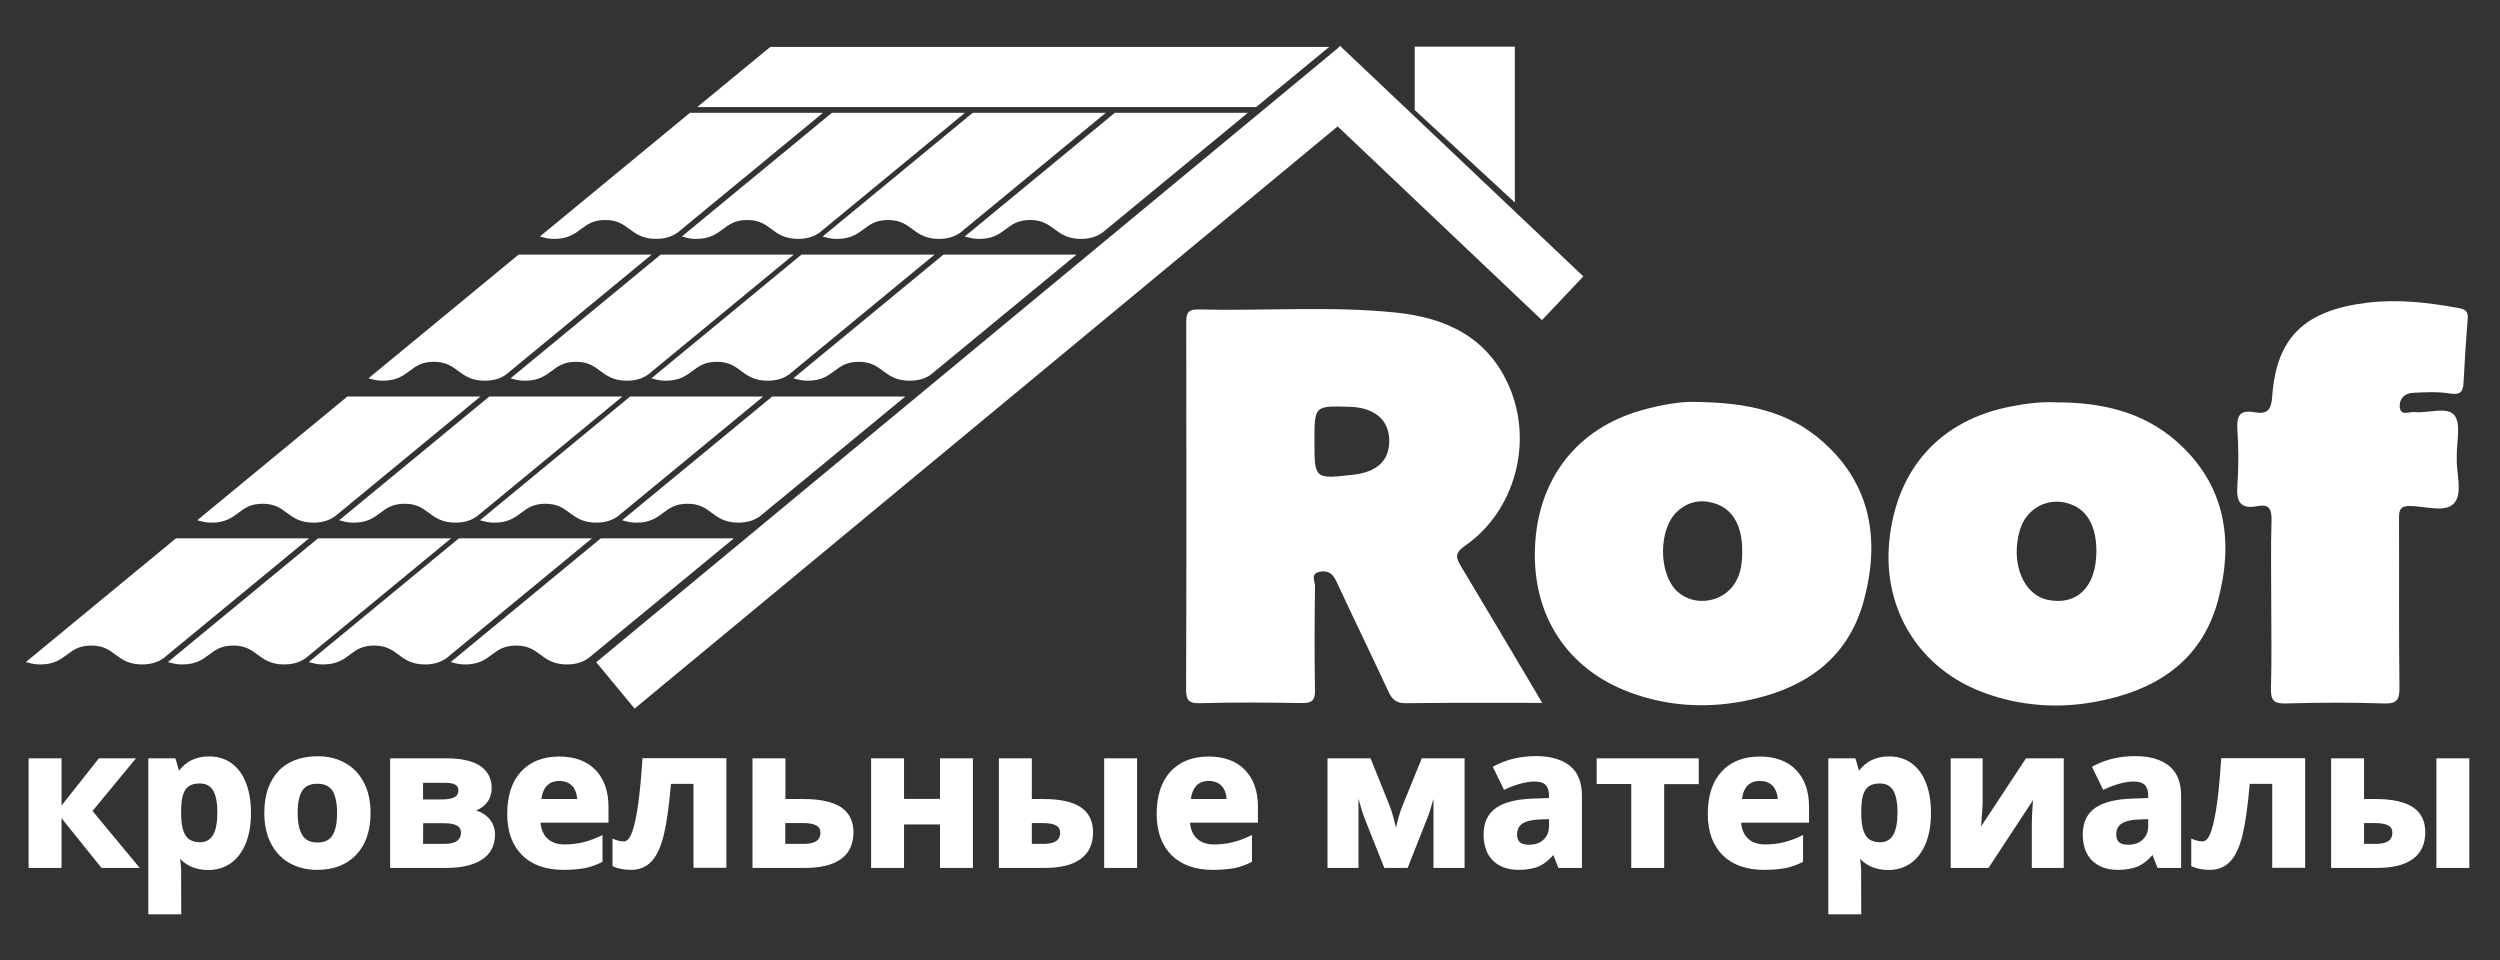 <?xml version="1.0" encoding="utf-8"?>
<!-- Generator: Adobe Illustrator 22.0.1, SVG Export Plug-In . SVG Version: 6.00 Build 0)  -->
<svg version="1.1" id="Слой_1" xmlns="http://www.w3.org/2000/svg" xmlns:xlink="http://www.w3.org/1999/xlink" x="0px" y="0px"
	 viewBox="0 0 1800 691.2" style="enable-background:new 0 0 1800 691.2;" xml:space="preserve">
<rect x="0" y="0" width="1800" height="691.2" fill="#333333" stroke="none"/>
<style type="text/css">
	.st0{fill:#FFFFFF;}
</style>
<g>
	<g>
		<path class="st0" d="M71.9,547.5h22.8l-30.1,36.4l32.7,39.5H73.9l-31-38.5v38.5H22.1v-75.9h20.7v36.9L71.9,547.5z"/>
		<path class="st0" d="M100.6,624.9H73.1l-28.8-35.8v35.8H20.6V546h23.7v34l26.9-34h26.7l-31.3,37.9L100.6,624.9z M74.6,621.9h19.6
			l-31.5-38L91.5,549H72.6l-28.1,35.6L74.6,621.9z M23.6,621.9h17.7V549H23.6V621.9z"/>
	</g>
	<g>
		<path class="st0" d="M149.9,624.8c-8.9,0-15.9-3.2-21-9.7h-1.1c0.7,6.3,1.1,10,1.1,11v30.8h-20.7V547.5H125l2.9,9.8h1
			c4.8-7.5,12-11.3,21.5-11.3c9,0,16,3.5,21.1,10.4s7.6,16.5,7.6,28.9c0,8.1-1.2,15.1-3.6,21.1c-2.4,6-5.8,10.5-10.2,13.7
			C161,623.2,155.9,624.8,149.9,624.8z M143.8,562.6c-5.1,0-8.9,1.6-11.2,4.7c-2.4,3.1-3.6,8.3-3.7,15.6v2.2c0,8.2,1.2,14,3.6,17.5
			c2.4,3.5,6.3,5.3,11.5,5.3c9.3,0,13.9-7.7,13.9-23c0-7.5-1.1-13.1-3.4-16.8C152.3,564.5,148.7,562.6,143.8,562.6z"/>
		<path class="st0" d="M130.5,658.3h-23.7V546h19.5l2.6,8.9c5.1-6.8,12.4-10.3,21.6-10.3c9.4,0,16.9,3.7,22.3,11
			c5.2,7.2,7.9,17.2,7.9,29.8c0,8.3-1.2,15.5-3.7,21.7s-6.1,11-10.7,14.3c-4.6,3.3-10.1,5-16.4,5c-8.3,0-15.1-2.7-20.2-8
			c0.6,5.8,0.7,7.2,0.7,7.8L130.5,658.3L130.5,658.3z M109.7,655.3h17.7V626c0-0.6-0.2-3-1.1-10.8l-0.2-1.7h3.5l0.5,0.6
			c4.8,6.1,11.3,9.1,19.8,9.1c5.6,0,10.5-1.5,14.6-4.4s7.4-7.3,9.6-13c2.3-5.8,3.5-12.7,3.5-20.6c0-11.9-2.5-21.3-7.3-28
			c-4.8-6.6-11.3-9.8-19.9-9.8c-9,0-15.7,3.5-20.3,10.6l-0.4,0.7h-2.9L124,549h-14.2v106.3H109.7z M144.1,609.5
			c-5.8,0-10-2-12.7-5.9c-2.6-3.8-3.9-9.8-3.9-18.4V583c0.1-7.7,1.4-13,4-16.5c2.6-3.5,6.8-5.3,12.4-5.3c5.4,0,9.5,2.1,12,6.3
			c2.4,4,3.6,9.9,3.6,17.6C159.5,601.3,154.3,609.5,144.1,609.5z M143.8,564.1c-4.7,0-7.9,1.3-10,4.1c-2.2,2.9-3.3,7.8-3.4,14.7v2.2
			c0,7.8,1.1,13.4,3.4,16.7c2.1,3.1,5.5,4.6,10.3,4.6c8.4,0,12.4-7,12.4-21.5c0-7.2-1.1-12.6-3.2-16
			C151.3,565.7,148.2,564.1,143.8,564.1z"/>
	</g>
	<g>
		<path class="st0" d="M265.3,585.3c0,12.4-3.3,22-9.8,29c-6.5,7-15.6,10.5-27.2,10.5c-7.3,0-13.7-1.6-19.3-4.8s-9.9-7.8-12.8-13.8
			c-3-6-4.5-12.9-4.5-20.9c0-12.4,3.2-22.1,9.7-28.9c6.5-6.9,15.6-10.3,27.3-10.3c7.3,0,13.7,1.6,19.3,4.8s9.9,7.7,12.8,13.7
			C263.8,570.4,265.3,577.3,265.3,585.3z M212.8,585.3c0,7.5,1.2,13.2,3.7,17s6.5,5.8,12.1,5.8c5.5,0,9.5-1.9,11.9-5.7
			s3.6-9.5,3.6-17.1c0-7.5-1.2-13.2-3.7-16.9s-6.5-5.6-12-5.6s-9.5,1.9-12,5.6C214,572.1,212.8,577.7,212.8,585.3z"/>
		<path class="st0" d="M228.3,626.3c-7.5,0-14.3-1.7-20-5c-5.8-3.3-10.3-8.2-13.4-14.4c-3.1-6.2-4.6-13.4-4.6-21.6
			c0-12.7,3.4-22.8,10.1-30c6.7-7.2,16.3-10.8,28.4-10.8c7.5,0,14.3,1.7,20,5c5.8,3.3,10.3,8.1,13.4,14.3c3.1,6.1,4.6,13.4,4.6,21.5
			c0,12.7-3.4,22.8-10.2,30C249.8,622.6,240.3,626.3,228.3,626.3z M228.7,547.5c-11.2,0-20.1,3.3-26.2,9.9c-6.2,6.6-9.3,16-9.3,27.9
			c0,7.7,1.5,14.5,4.3,20.2s7,10.1,12.2,13.1c5.3,3,11.6,4.6,18.5,4.6c11.1,0,19.9-3.4,26.1-10c6.2-6.7,9.4-16.1,9.4-28
			c0-7.7-1.5-14.5-4.3-20.2c-2.8-5.6-7-10-12.2-13C241.9,549.1,235.6,547.5,228.7,547.5z M228.5,609.6c-6.1,0-10.6-2.2-13.3-6.5
			c-2.6-4.1-3.9-10.1-3.9-17.9c0-7.8,1.3-13.8,3.9-17.8c2.7-4.2,7.2-6.3,13.2-6.3c6.1,0,10.6,2.1,13.3,6.3c2.6,4,3.9,10,3.9,17.7
			c0,7.8-1.3,13.8-3.9,17.9C239,607.5,234.6,609.6,228.5,609.6z M228.4,564.3c-5,0-8.5,1.6-10.7,4.9c-2.3,3.5-3.4,8.9-3.4,16.1
			c0,7.2,1.2,12.7,3.5,16.2c2.2,3.4,5.7,5.1,10.8,5.1c5,0,8.5-1.6,10.7-5c2.3-3.6,3.4-9,3.4-16.3c0-7.2-1.2-12.6-3.4-16.1
			C237,565.9,233.5,564.3,228.4,564.3z"/>
	</g>
	<g>
		<path class="st0" d="M352.5,567.4c0,4.1-1.3,7.5-3.8,10.4c-2.6,2.9-6.3,4.7-11.3,5.5v0.5c5.4,0.6,9.7,2.5,12.8,5.5
			c3.1,3.1,4.7,6.8,4.7,11.3c0,7.4-2.9,13-8.7,16.9c-5.8,3.9-14.1,5.8-24.9,5.8h-38.9v-75.9h38.9c10.4,0,18.2,1.7,23.4,5.1
			C349.9,555.9,352.5,560.8,352.5,567.4z M331.5,569c0-4.6-3.7-6.9-11-6.9h-17.4v15h15c4.4,0,7.7-0.6,10-1.9
			C330.4,573.9,331.5,571.9,331.5,569z M333.4,599.6c0-3-1.2-5.1-3.5-6.5c-2.3-1.3-5.8-2-10.4-2h-16.4V609H320c4.4,0,7.7-0.8,10-2.5
			C332.3,604.9,333.4,602.6,333.4,599.6z"/>
		<path class="st0" d="M321.3,624.9h-40.4V546h40.4c10.7,0,18.8,1.8,24.2,5.3c5.6,3.7,8.5,9.1,8.5,16.1c0,4.4-1.4,8.3-4.2,11.4
			c-1.8,2-4.2,3.6-7,4.7c3.3,1,6.2,2.7,8.4,4.9c3.4,3.3,5.2,7.5,5.2,12.4c0,7.9-3.1,14-9.4,18.1C341,622.9,332.3,624.9,321.3,624.9z
			 M283.9,621.9h37.4c10.4,0,18.5-1.9,24-5.6c5.4-3.6,8-8.7,8-15.6c0-4.1-1.4-7.4-4.3-10.2s-6.9-4.5-11.9-5.1l-1.3-0.2V582l1.3-0.2
			c4.6-0.8,8.1-2.5,10.4-5.1s3.5-5.7,3.5-9.4c0-6-2.3-10.5-7.1-13.6c-4.9-3.2-12.5-4.8-22.6-4.8h-37.4V621.9z M320,610.6h-18.3
			v-20.9h17.9c4.9,0,8.6,0.7,11.1,2.2c2.8,1.6,4.2,4.2,4.2,7.8c0,3.5-1.4,6.2-4.1,8.2C328.3,609.6,324.6,610.6,320,610.6z
			 M304.6,607.6H320c4,0,7.1-0.7,9.1-2.2c1.9-1.4,2.8-3.2,2.8-5.7s-0.9-4.1-2.7-5.2c-2.1-1.2-5.3-1.8-9.6-1.8h-14.9L304.6,607.6
			L304.6,607.6z M318.1,578.6h-16.5v-18h18.9c10.3,0,12.5,4.6,12.5,8.4c0,3.4-1.4,6-4.2,7.5C326.3,577.9,322.8,578.6,318.1,578.6z
			 M304.6,575.6h13.5c4.1,0,7.2-0.6,9.3-1.7c1.8-1,2.6-2.6,2.6-4.9c0-1.5,0-5.4-9.5-5.4h-15.9V575.6z"/>
	</g>
	<g>
		<path class="st0" d="M405.7,624.8c-12.2,0-21.8-3.4-28.7-10.1c-6.9-6.7-10.3-16.3-10.3-28.7c0-12.7,3.2-22.6,9.5-29.5
			c6.4-7,15.2-10.4,26.4-10.4c10.7,0,19.1,3.1,25.1,9.2c6,6.1,9,14.6,9,25.3v10.1h-49c0.2,5.9,2,10.5,5.2,13.8c3.3,3.3,7.8,5,13.7,5
			c4.6,0,8.9-0.5,13-1.4c4.1-1,8.3-2.5,12.8-4.6v16c-3.6,1.8-7.5,3.2-11.6,4C416.6,624.3,411.6,624.8,405.7,624.8z M402.7,560.8
			c-4.4,0-7.8,1.4-10.3,4.2s-3.9,6.7-4.3,11.9h29.1c-0.1-5.1-1.4-9.1-4-11.9C410.6,562.2,407.1,560.8,402.7,560.8z"/>
		<path class="st0" d="M405.7,626.3c-12.6,0-22.6-3.5-29.7-10.5s-10.8-17-10.8-29.7c0-13,3.3-23.3,9.9-30.5s15.9-10.9,27.5-10.9
			c11.1,0,19.9,3.2,26.1,9.6c6.2,6.4,9.4,15.2,9.4,26.4v11.6h-48.9c0.4,4.7,2,8.5,4.7,11.2c3,3,7.2,4.5,12.7,4.5
			c4.4,0,8.7-0.5,12.6-1.4c4-0.9,8.2-2.4,12.5-4.4l2.1-1v19.3l-0.8,0.4c-3.7,1.9-7.7,3.3-12,4.2
			C416.8,625.8,411.7,626.3,405.7,626.3z M402.6,547.5c-10.7,0-19.2,3.3-25.3,9.9c-6.1,6.6-9.2,16.2-9.2,28.5
			c0,11.9,3.3,21.2,9.9,27.6c6.6,6.4,15.9,9.7,27.6,9.7c5.8,0,10.8-0.4,14.8-1.3c3.7-0.8,7.2-2,10.4-3.5v-12.8
			c-3.8,1.6-7.4,2.9-10.9,3.7c-4.2,1-8.6,1.5-13.3,1.5c-6.3,0-11.3-1.8-14.8-5.4c-3.5-3.6-5.4-8.5-5.7-14.8L386,589h49v-8.6
			c0-10.3-2.9-18.5-8.5-24.3C420.9,550.5,412.9,547.5,402.6,547.5z M418.7,578.3h-32.2l0.1-1.6c0.4-5.4,1.9-9.7,4.7-12.7
			c2.8-3.1,6.6-4.7,11.4-4.7s8.7,1.6,11.6,4.7c2.8,3,4.3,7.4,4.4,12.8V578.3z M389.8,575.3h25.8c-0.3-4-1.5-7.1-3.5-9.3
			c-2.3-2.5-5.4-3.7-9.4-3.7s-7,1.2-9.2,3.7C391.5,568.2,390.3,571.3,389.8,575.3z"/>
	</g>
	<g>
		<path class="st0" d="M521.5,623.4h-20.7V563h-19.1c-1.5,17-3.2,29.6-5.3,38c-2.1,8.4-4.9,14.4-8.3,18.1c-3.5,3.7-8,5.6-13.6,5.6
			c-4.8,0-8.7-0.7-11.8-2.2V606c2.2,0.9,4.4,1.4,6.7,1.4c2.6,0,4.7-1.9,6.5-5.6c1.7-3.7,3.3-9.9,4.7-18.6c1.4-8.7,2.6-20.6,3.6-35.8
			h57.5v76H521.5z"/>
		<path class="st0" d="M454.4,626.3c-5,0-9.2-0.8-12.5-2.3l-0.9-0.4v-19.8l2.1,0.8c2,0.8,4.1,1.2,6.1,1.2c1.9,0,3.7-1.6,5.1-4.7
			c1.7-3.6,3.2-9.7,4.6-18.2c1.4-8.6,2.6-20.6,3.6-35.6l0.1-1.4H523v78.9h-23.7v-60.4h-16.2c-1.4,16.3-3.2,28.7-5.2,36.9
			c-2.1,8.6-5.1,14.9-8.7,18.8C465.4,624.2,460.5,626.3,454.4,626.3z M444.1,621.6c2.7,1.1,6.2,1.7,10.3,1.7c5.2,0,9.3-1.7,12.5-5.1
			c3.3-3.5,5.9-9.4,8-17.5c2.1-8.2,3.8-20.9,5.3-37.8l0.1-1.4h22v60.4H520V549h-54.6c-1,14.5-2.1,26.1-3.5,34.5
			c-1.4,8.9-3,15.1-4.8,19c-2,4.3-4.6,6.4-7.8,6.4c-1.7,0-3.4-0.3-5.2-0.7V621.6z"/>
	</g>
	<g>
		<path class="st0" d="M563.9,576.8h14.6c11.7,0,20.3,1.9,25.9,5.6c5.6,3.7,8.4,9.3,8.4,16.8c0,16.1-11.2,24.2-33.6,24.2h-36.1
			v-75.9h20.7L563.9,576.8L563.9,576.8z M592.2,599.5c0-2.9-1.2-5.1-3.5-6.4c-2.4-1.3-5.9-2-10.5-2H564V609h14.5
			C587.6,609.1,592.2,605.9,592.2,599.5z"/>
		<path class="st0" d="M579.4,624.9h-37.6V546h23.7v29.3h13.1c11.9,0,20.9,2,26.8,5.8c6,4,9.1,10.1,9.1,18.1
			C614.4,616.3,602.6,624.9,579.4,624.9z M544.7,621.9h34.6c21.6,0,32.1-7.4,32.1-22.7c0-7-2.5-12.1-7.8-15.6s-13.8-5.3-25.1-5.3
			h-16.1V549h-17.7V621.9z M578.4,610.6h-16v-20.9h15.7c5,0,8.7,0.7,11.3,2.2c2.8,1.6,4.3,4.2,4.3,7.7
			C593.7,604.6,591,610.6,578.4,610.6z M565.4,607.6h13c11,0,12.3-4.6,12.3-8.1c0-2.4-0.9-4-2.8-5.1c-2.1-1.2-5.4-1.8-9.8-1.8h-12.7
			V607.6z"/>
	</g>
	<g>
		<path class="st0" d="M649.3,547.5v29.2h28.9v-29.2H699v75.9h-20.7v-31.3h-28.9v31.3h-20.7v-75.9H649.3z"/>
		<path class="st0" d="M700.5,624.9h-23.7v-31.3h-25.9v31.3h-23.7V546h23.7v29.2h25.9V546h23.7V624.9z M679.7,621.9h17.7V549h-17.7
			v29.2h-31.9V549h-17.7v72.9h17.7v-31.3h31.9V621.9z"/>
	</g>
	<g>
		<path class="st0" d="M741.4,576.8h10c11.6,0,20.2,1.9,25.7,5.6c5.6,3.7,8.4,9.3,8.4,16.8c0,8-2.8,14.1-8.4,18.1
			c-5.6,4.1-13.9,6.1-25,6.1h-31.4v-75.9h20.7V576.8z M764.8,599.5c0-2.9-1.2-5.1-3.5-6.4c-2.4-1.3-5.9-2-10.5-2h-9.3V609h9.6
			C760.2,609.1,764.8,605.9,764.8,599.5z M817.2,623.4h-20.7v-75.9h20.7V623.4z"/>
		<path class="st0" d="M818.7,624.9H795V546h23.7V624.9z M798,621.9h17.7V549H798V621.9z M752.1,624.9h-32.9V546h23.7v29.3h8.5
			c11.8,0,20.8,2,26.6,5.8c6,4,9,10.1,9,18.1c0,8.5-3,15-9,19.3C772.2,622.8,763.5,624.9,752.1,624.9z M722.2,621.9h29.9
			c10.7,0,18.8-1.9,24.1-5.8c5.2-3.8,7.7-9.3,7.7-16.9c0-7-2.5-12.1-7.7-15.6c-5.3-3.5-13.7-5.3-24.9-5.3h-11.5V549h-17.7v72.9
			H722.2z M751,610.6h-11.1v-20.9h10.8c5,0,8.7,0.7,11.3,2.2c2.8,1.6,4.3,4.2,4.3,7.7C766.3,604.6,763.6,610.6,751,610.6z
			 M742.9,607.6h8.1c11,0,12.3-4.6,12.3-8.1c0-2.4-0.9-4-2.8-5.1c-2.1-1.2-5.4-1.8-9.8-1.8h-7.8V607.6z"/>
	</g>
	<g>
		<path class="st0" d="M873.3,624.8c-12.2,0-21.8-3.4-28.7-10.1c-6.9-6.7-10.3-16.3-10.3-28.7c0-12.7,3.2-22.6,9.5-29.5
			c6.4-7,15.2-10.4,26.4-10.4c10.7,0,19.1,3.1,25.1,9.2c6,6.1,9,14.6,9,25.3v10.1h-49c0.2,5.9,2,10.5,5.2,13.8c3.3,3.3,7.8,5,13.7,5
			c4.6,0,8.9-0.5,13-1.4c4.1-1,8.3-2.5,12.8-4.6v16c-3.6,1.8-7.5,3.2-11.6,4C884.3,624.3,879.3,624.8,873.3,624.8z M870.4,560.8
			c-4.4,0-7.8,1.4-10.3,4.2s-3.9,6.7-4.3,11.9h29.1c-0.1-5.1-1.4-9.1-4-11.9C878.3,562.2,874.8,560.8,870.4,560.8z"/>
		<path class="st0" d="M873.3,626.3c-12.6,0-22.6-3.5-29.7-10.5c-7.1-7-10.8-17-10.8-29.7c0-13,3.3-23.3,9.9-30.5
			c6.6-7.2,15.9-10.9,27.5-10.9c11.1,0,19.9,3.2,26.1,9.6c6.2,6.4,9.4,15.2,9.4,26.4v11.6h-48.9c0.4,4.7,2,8.5,4.7,11.2
			c3,3,7.2,4.5,12.7,4.5c4.4,0,8.7-0.5,12.6-1.4c4-0.9,8.2-2.4,12.5-4.4l2.1-1v19.3l-0.8,0.4c-3.7,1.9-7.7,3.3-12,4.2
			C884.5,625.8,879.3,626.3,873.3,626.3z M870.3,547.5c-10.7,0-19.2,3.3-25.3,9.9c-6.1,6.6-9.2,16.2-9.2,28.5
			c0,11.9,3.3,21.2,9.9,27.6c6.6,6.4,15.9,9.7,27.6,9.7c5.8,0,10.8-0.4,14.8-1.3c3.7-0.8,7.2-2,10.4-3.5v-12.8
			c-3.8,1.6-7.4,2.9-10.9,3.7c-4.2,1-8.6,1.5-13.3,1.5c-6.3,0-11.3-1.8-14.8-5.4c-3.5-3.6-5.4-8.5-5.7-14.8l-0.1-1.6h49v-8.6
			c0-10.3-2.9-18.5-8.5-24.3C888.6,550.5,880.5,547.5,870.3,547.5z M886.4,578.3h-32.2l0.1-1.6c0.4-5.4,1.9-9.7,4.7-12.7
			c2.8-3.1,6.6-4.7,11.4-4.7c4.8,0,8.7,1.6,11.6,4.7c2.8,3,4.3,7.4,4.4,12.8V578.3z M857.4,575.3h25.8c-0.3-4-1.5-7.1-3.5-9.3
			c-2.3-2.5-5.4-3.7-9.4-3.7s-7,1.2-9.2,3.7C859.2,568.2,857.9,571.3,857.4,575.3z"/>
	</g>
	<g>
		<path class="st0" d="M1053,623.4h-19.4v-59.8l-1.1,4.2c-2.4,9.6-4.6,16.8-6.6,21.7l-13.4,34h-14.7l-13.7-34.2c-1.9-5-4-12-6.3-21
			l-1.3-4.6v59.8h-19.3v-75.9h28.5l13,32.4c1.4,3.5,2.6,7.5,3.8,12s1.9,8.4,2.3,11.6c1.5-6.8,2.7-11.7,3.5-14.6
			c0.8-3,1.8-5.7,2.7-8.2c1-2.5,5.5-13.6,13.5-33.2h28.3v75.8H1053z"/>
		<path class="st0" d="M1054.5,624.9h-22.4v-49.7c-1.7,6.2-3.3,11.2-4.8,14.8l-13.8,34.9h-16.8l-14-35.2c-1.5-3.8-3-8.7-4.6-14.7
			v49.9h-22.3V546h31l13.4,33.3c1.4,3.5,2.7,7.6,3.8,12.2c0.4,1.6,0.7,3,1.1,4.4c0.7-3.2,1.4-5.7,1.9-7.5c0.8-3,1.8-5.8,2.8-8.3
			c0.9-2.3,4.9-12,13.5-33.2l0.4-0.9h30.8V624.9z M1035.1,621.9h16.4V549h-25.8c-8.4,20.6-12.2,30-13.1,32.3c-1,2.4-1.9,5.1-2.7,8
			c-0.8,3-2,7.9-3.5,14.6l-1.9,8.5l-1.1-8.6c-0.4-3.1-1.2-7-2.3-11.4c-1.1-4.5-2.4-8.4-3.7-11.8L984.8,549h-26v72.9h16.3v-69.3
			l4.2,15.2c2.2,8.9,4.3,15.9,6.2,20.8l13.3,33.3h12.7l13.1-33c1.9-4.8,4.1-12,6.5-21.5l4-15.7V621.9z"/>
	</g>
	<g>
		<path class="st0" d="M1122.9,623.4l-4-10.3h-0.5c-3.5,4.4-7.1,7.4-10.8,9.1c-3.7,1.7-8.5,2.5-14.4,2.5c-7.3,0-13-2.1-17.2-6.3
			s-6.3-10.1-6.3-17.8c0-8.1,2.8-14,8.5-17.8c5.6-3.8,14.1-5.9,25.5-6.3l13.2-0.4v-3.3c0-7.7-3.9-11.5-11.8-11.5
			c-6.1,0-13.2,1.8-21.4,5.5l-6.9-14c8.7-4.6,18.4-6.9,29.1-6.9c10.2,0,18,2.2,23.4,6.7c5.4,4.4,8.2,11.2,8.2,20.2v50.6H1122.9z
			 M1116.8,588.2l-8,0.3c-6,0.2-10.5,1.3-13.4,3.3s-4.4,5-4.4,9.1c0,5.8,3.4,8.8,10.1,8.8c4.8,0,8.6-1.4,11.5-4.1
			c2.9-2.8,4.3-6.4,4.3-11L1116.8,588.2L1116.8,588.2z"/>
		<path class="st0" d="M1093.2,626.3c-7.7,0-13.8-2.3-18.3-6.7s-6.7-10.8-6.7-18.9c0-8.5,3.1-15,9.1-19.1c5.8-4,14.7-6.2,26.3-6.6
			l11.7-0.4v-1.9c0-6.9-3.3-10-10.3-10c-5.8,0-12.8,1.8-20.8,5.4l-1.3,0.6l-8.1-16.6l1.3-0.7c8.9-4.7,18.9-7,29.8-7
			c10.5,0,18.7,2.4,24.4,7c5.8,4.7,8.7,11.9,8.7,21.4v52.1h-17l-3.6-9.3c-3.2,3.7-6.6,6.4-10,8
			C1104.4,625.4,1099.3,626.3,1093.2,626.3z M1105,559.8c8.7,0,13.3,4.5,13.3,13v4.8l-14.6,0.5c-11,0.4-19.3,2.4-24.7,6.1
			c-5.3,3.6-7.8,9-7.8,16.6c0,7.2,2,12.9,5.8,16.7c3.9,3.9,9.3,5.8,16.2,5.8c5.7,0,10.3-0.8,13.8-2.4c3.5-1.6,6.9-4.5,10.2-8.7
			l0.5-0.6h2.3l4,10.3h11.9v-49.1c0-8.5-2.6-15-7.6-19.1c-5.1-4.2-12.7-6.3-22.5-6.3s-18.9,2-27.1,6l5.6,11.4
			C1092.1,561.5,1099.1,559.8,1105,559.8z M1101,611.1c-9.5,0-11.6-5.6-11.6-10.3c0-4.6,1.7-8.1,5.1-10.3c3.2-2.1,8-3.3,14.2-3.5
			l9.6-0.3v7.8c0,5-1.6,9-4.8,12.1C1110.4,609.6,1106.2,611.1,1101,611.1z M1115.3,589.8l-6.5,0.2c-5.7,0.2-10,1.2-12.7,3
			c-2.5,1.7-3.8,4.3-3.8,7.9c0,5,2.6,7.3,8.6,7.3c4.4,0,7.9-1.2,10.5-3.7s3.9-5.7,3.9-9.9V589.8z"/>
	</g>
	<g>
		<path class="st0" d="M1221.6,547.5V563h-24.9v60.4H1176V563h-24.9v-15.6L1221.6,547.5L1221.6,547.5z"/>
		<path class="st0" d="M1198.2,624.9h-23.7v-60.4h-24.9V546h73.5v18.6h-24.9V624.9z M1177.5,621.9h17.7v-60.4h24.9V549h-67.5v12.6
			h24.9V621.9z"/>
	</g>
	<g>
		<path class="st0" d="M1270.1,624.8c-12.2,0-21.8-3.4-28.7-10.1c-6.9-6.7-10.3-16.3-10.3-28.7c0-12.7,3.2-22.6,9.5-29.5
			c6.4-7,15.2-10.4,26.4-10.4c10.7,0,19.1,3.1,25.1,9.2c6,6.1,9,14.6,9,25.3v10.1h-49c0.2,5.9,2,10.5,5.2,13.8c3.3,3.3,7.8,5,13.7,5
			c4.6,0,8.9-0.5,13-1.4c4.1-1,8.3-2.5,12.8-4.6v16c-3.6,1.8-7.5,3.2-11.6,4C1281,624.3,1276,624.8,1270.1,624.8z M1267.1,560.8
			c-4.4,0-7.8,1.4-10.3,4.2s-3.9,6.7-4.3,11.9h29.1c-0.1-5.1-1.4-9.1-4-11.9C1275,562.2,1271.5,560.8,1267.1,560.8z"/>
		<path class="st0" d="M1270.1,626.3c-12.6,0-22.6-3.5-29.7-10.5s-10.8-17-10.8-29.7c0-13,3.3-23.3,9.9-30.5s15.9-10.9,27.5-10.9
			c11.1,0,19.9,3.2,26.1,9.6c6.2,6.4,9.4,15.2,9.4,26.4v11.6h-48.9c0.4,4.7,2,8.5,4.7,11.2c3,3,7.2,4.5,12.7,4.5
			c4.4,0,8.7-0.5,12.6-1.4c4-0.9,8.2-2.4,12.5-4.4l2.1-1v19.3l-0.8,0.4c-3.7,1.9-7.7,3.3-12,4.2
			C1281.2,625.8,1276.1,626.3,1270.1,626.3z M1267,547.5c-10.7,0-19.2,3.3-25.3,9.9c-6.1,6.6-9.2,16.2-9.2,28.5
			c0,11.9,3.3,21.2,9.9,27.6c6.6,6.4,15.9,9.7,27.6,9.7c5.8,0,10.8-0.4,14.8-1.3c3.7-0.8,7.2-2,10.4-3.5v-12.8
			c-3.8,1.6-7.4,2.9-10.9,3.7c-4.2,1-8.6,1.5-13.3,1.5c-6.3,0-11.3-1.8-14.8-5.4c-3.5-3.6-5.4-8.5-5.7-14.8l-0.1-1.6h49v-8.6
			c0-10.3-2.9-18.5-8.5-24.3C1285.3,550.5,1277.3,547.5,1267,547.5z M1283.1,578.3h-32.2l0.1-1.6c0.4-5.4,1.9-9.7,4.7-12.7
			c2.8-3.1,6.6-4.7,11.4-4.7s8.7,1.6,11.6,4.7c2.8,3,4.3,7.4,4.4,12.8V578.3z M1254.2,575.3h25.8c-0.3-4-1.5-7.1-3.5-9.3
			c-2.3-2.5-5.4-3.7-9.4-3.7s-7,1.2-9.2,3.7C1255.9,568.2,1254.7,571.3,1254.2,575.3z"/>
	</g>
	<g>
		<path class="st0" d="M1359.6,624.8c-8.9,0-15.9-3.2-21-9.7h-1.1c0.7,6.3,1.1,10,1.1,11v30.8h-20.7V547.5h16.8l2.9,9.8h1
			c4.8-7.5,12-11.3,21.5-11.3c9,0,16,3.5,21.1,10.4s7.6,16.5,7.6,28.9c0,8.1-1.2,15.1-3.6,21.1s-5.8,10.5-10.2,13.7
			C1370.7,623.2,1365.5,624.8,1359.6,624.8z M1353.5,562.6c-5.1,0-8.9,1.6-11.2,4.7c-2.4,3.1-3.6,8.3-3.7,15.6v2.2
			c0,8.2,1.2,14,3.6,17.5s6.3,5.3,11.5,5.3c9.3,0,13.9-7.7,13.9-23c0-7.5-1.1-13.1-3.4-16.8C1361.9,564.5,1358.4,562.6,1353.5,562.6
			z"/>
		<path class="st0" d="M1340.1,658.3h-23.7V546h19.5l2.6,8.9c5.1-6.8,12.4-10.3,21.6-10.3c9.4,0,16.9,3.7,22.3,11
			c5.2,7.2,7.9,17.2,7.9,29.8c0,8.3-1.2,15.5-3.7,21.7s-6.1,11-10.7,14.3s-10.1,5-16.4,5c-8.3,0-15.1-2.7-20.2-8
			c0.6,5.8,0.7,7.2,0.7,7.8L1340.1,658.3L1340.1,658.3z M1319.4,655.3h17.7V626c0-0.6-0.2-3-1.1-10.8l-0.2-1.7h3.5l0.5,0.6
			c4.8,6.1,11.3,9.1,19.8,9.1c5.6,0,10.5-1.5,14.6-4.4s7.4-7.3,9.6-13c2.3-5.8,3.5-12.7,3.5-20.6c0-11.9-2.5-21.3-7.3-28
			c-4.8-6.6-11.3-9.8-19.8-9.8c-9,0-15.7,3.5-20.3,10.6l-0.4,0.7h-2.9l-2.9-9.8h-14.2L1319.4,655.3L1319.4,655.3z M1353.7,609.5
			c-5.8,0-10-2-12.7-5.9c-2.6-3.8-3.9-9.8-3.9-18.4V583c0.1-7.7,1.4-13,4-16.5s6.8-5.3,12.4-5.3c5.4,0,9.5,2.1,12,6.3
			c2.4,4,3.6,9.9,3.6,17.6C1369.2,601.3,1364,609.5,1353.7,609.5z M1353.5,564.1c-4.7,0-7.9,1.3-10,4.1c-2.2,2.9-3.3,7.8-3.4,14.7
			v2.2c0,7.8,1.1,13.4,3.4,16.7c2.1,3.1,5.5,4.6,10.3,4.6c8.4,0,12.4-7,12.4-21.5c0-7.2-1.1-12.6-3.2-16
			C1360.9,565.7,1357.8,564.1,1353.5,564.1z"/>
	</g>
	<g>
		<path class="st0" d="M1425.9,547.5v30c0,3.2-0.5,10.9-1.6,23.2l35-53.3h24.9v75.9h-20V593c0-5.4,0.5-13,1.4-22.8l-34.9,53.1h-24.9
			v-75.9L1425.9,547.5L1425.9,547.5z"/>
		<path class="st0" d="M1485.9,624.9h-23v-31.8c0-4.3,0.3-10,0.9-17l-32.1,48.8h-27.2V546h23v31.5c0,2.7-0.4,8.4-1.1,17.5l32.3-49
			h27.2L1485.9,624.9L1485.9,624.9z M1465.8,621.9h17V549h-22.6l-37.8,57.5l0.5-5.9c1-12.2,1.6-20,1.6-23.1V549h-17v72.9h22.6
			l37.8-57.5l-0.6,6c-0.9,9.7-1.4,17.4-1.4,22.7L1465.8,621.9L1465.8,621.9z"/>
	</g>
	<g>
		<path class="st0" d="M1554.3,623.4l-4-10.3h-0.5c-3.5,4.4-7.1,7.4-10.8,9.1c-3.7,1.7-8.5,2.5-14.4,2.5c-7.3,0-13-2.1-17.2-6.3
			s-6.3-10.1-6.3-17.8c0-8.1,2.8-14,8.5-17.8c5.6-3.8,14.1-5.9,25.5-6.3l13.2-0.4v-3.3c0-7.7-3.9-11.5-11.8-11.5
			c-6.1,0-13.2,1.8-21.4,5.5l-6.9-14c8.7-4.6,18.4-6.9,29.1-6.9c10.2,0,18,2.2,23.4,6.7c5.4,4.4,8.2,11.2,8.2,20.2v50.6H1554.3z
			 M1548.2,588.2l-8,0.3c-6,0.2-10.5,1.3-13.4,3.3s-4.4,5-4.4,9.1c0,5.8,3.4,8.8,10.1,8.8c4.8,0,8.6-1.4,11.5-4.1
			c2.9-2.8,4.3-6.4,4.3-11L1548.2,588.2L1548.2,588.2z"/>
		<path class="st0" d="M1524.6,626.3c-7.7,0-13.8-2.3-18.3-6.7s-6.7-10.8-6.7-18.9c0-8.5,3.1-15,9.1-19.1c5.8-4,14.7-6.2,26.3-6.6
			l11.7-0.4v-1.9c0-6.9-3.3-10-10.3-10c-5.8,0-12.8,1.8-20.8,5.4l-1.3,0.6l-8.1-16.6l1.3-0.7c8.9-4.7,18.9-7,29.8-7
			c10.5,0,18.7,2.4,24.4,7c5.8,4.7,8.7,11.9,8.7,21.4v52.1h-17l-3.6-9.3c-3.2,3.7-6.6,6.4-10,8
			C1535.8,625.4,1530.7,626.3,1524.6,626.3z M1536.4,559.8c8.7,0,13.3,4.5,13.3,13v4.8l-14.6,0.5c-11,0.4-19.3,2.4-24.7,6.1
			c-5.3,3.6-7.8,9-7.8,16.6c0,7.2,2,12.9,5.8,16.7c3.9,3.9,9.3,5.8,16.2,5.8c5.7,0,10.3-0.8,13.8-2.4c3.5-1.6,6.9-4.5,10.2-8.7
			l0.5-0.6h2.3l4,10.3h11.9v-49.1c0-8.5-2.6-15-7.6-19.1c-5.1-4.2-12.7-6.3-22.5-6.3s-18.9,2-27.1,6l5.6,11.4
			C1523.5,561.5,1530.5,559.8,1536.4,559.8z M1532.4,611.1c-9.5,0-11.6-5.6-11.6-10.3c0-4.6,1.7-8.1,5.1-10.3
			c3.2-2.1,8-3.3,14.2-3.5l9.6-0.3v7.8c0,5-1.6,9-4.8,12.1C1541.8,609.6,1537.6,611.1,1532.4,611.1z M1546.7,589.8l-6.5,0.2
			c-5.7,0.2-10,1.2-12.7,3c-2.5,1.7-3.8,4.3-3.8,7.9c0,5,2.6,7.3,8.6,7.3c4.4,0,7.9-1.2,10.5-3.7s3.9-5.7,3.9-9.9V589.8z"/>
	</g>
	<g>
		<path class="st0" d="M1658.1,623.4h-20.7V563h-19.1c-1.5,17-3.2,29.6-5.3,38c-2.1,8.4-4.9,14.4-8.3,18.1c-3.5,3.7-8,5.6-13.6,5.6
			c-4.8,0-8.7-0.7-11.8-2.2V606c2.2,0.9,4.4,1.4,6.7,1.4c2.6,0,4.7-1.9,6.5-5.6c1.7-3.7,3.3-9.9,4.7-18.6c1.4-8.7,2.6-20.6,3.6-35.8
			h57.5v76H1658.1z"/>
		<path class="st0" d="M1591.1,626.3c-5,0-9.2-0.8-12.5-2.3l-0.9-0.4v-19.8l2.1,0.8c2,0.8,4.1,1.2,6.1,1.2c1.9,0,3.7-1.6,5.1-4.7
			c1.7-3.6,3.2-9.7,4.6-18.2c1.4-8.6,2.6-20.6,3.6-35.6l0.1-1.4h60.4v78.9H1636v-60.4h-16.2c-1.4,16.3-3.2,28.7-5.2,36.9
			c-2.1,8.6-5.1,14.9-8.7,18.8C1602,624.2,1597.1,626.3,1591.1,626.3z M1580.7,621.6c2.7,1.1,6.2,1.7,10.3,1.7
			c5.2,0,9.3-1.7,12.5-5.1c3.3-3.5,6-9.4,8-17.5c2.1-8.2,3.8-20.9,5.3-37.8l0.1-1.4h22v60.4h17.7V549H1602
			c-1,14.5-2.1,26.1-3.5,34.5c-1.4,8.9-3,15.1-4.8,19c-2,4.3-4.6,6.4-7.8,6.4c-1.7,0-3.4-0.3-5.2-0.7V621.6z"/>
	</g>
	<g>
		<path class="st0" d="M1700.6,576.8h10c11.6,0,20.2,1.9,25.7,5.6c5.6,3.7,8.4,9.3,8.4,16.8c0,8-2.8,14.1-8.4,18.1
			c-5.6,4.1-13.9,6.1-25,6.1h-31.4v-75.9h20.7L1700.6,576.8L1700.6,576.8z M1723.9,599.5c0-2.9-1.2-5.1-3.5-6.4
			c-2.4-1.3-5.9-2-10.5-2h-9.3V609h9.6C1719.3,609.1,1723.9,605.9,1723.9,599.5z M1776.4,623.4h-20.7v-75.9h20.7V623.4z"/>
		<path class="st0" d="M1777.9,624.9h-23.7V546h23.7V624.9z M1757.1,621.9h17.7V549h-17.7V621.9z M1711.3,624.9h-32.9V546h23.7v29.3
			h8.5c11.8,0,20.8,2,26.6,5.8c6,4,9,10.1,9,18.1c0,8.5-3,15-9,19.3C1731.4,622.8,1722.7,624.9,1711.3,624.9z M1681.3,621.9h29.9
			c10.7,0,18.8-1.9,24.1-5.8c5.2-3.8,7.7-9.3,7.7-16.9c0-7-2.5-12.1-7.7-15.6c-5.3-3.5-13.7-5.3-24.9-5.3h-11.5V549h-17.7
			L1681.3,621.9L1681.3,621.9z M1710.1,610.6H1699v-20.9h10.8c5,0,8.7,0.7,11.3,2.2c2.8,1.6,4.3,4.2,4.3,7.7
			C1725.4,604.6,1722.8,610.6,1710.1,610.6z M1702.1,607.6h8.1c11,0,12.3-4.6,12.3-8.1c0-2.4-0.9-4-2.8-5.1
			c-2.1-1.2-5.4-1.8-9.8-1.8h-7.8L1702.1,607.6L1702.1,607.6z"/>
	</g>
</g>
<g>
	<g>
		<polygon class="st0" points="1137.9,199 964.9,35.1 964.1,35.9 431.4,477.1 457.1,508.1 963.2,89 1110.2,228.3 		"/>
		<path class="st0" d="M456.9,510.2l-27.6-33.4l1.2-1l532.6-441l1.7-1.8L1140,199l-29.8,31.5L963.1,91L456.9,510.2z M433.5,477.3
			l23.8,28.8L963.2,87l146.9,139.1l25.7-27.1L964.9,37.2L433.5,477.3z"/>
	</g>
	<g>
		<polygon class="st0" points="555.1,35.2 506.2,75.6 903.9,75.6 952.9,35.2 		"/>
		<path class="st0" d="M904.4,77.1H502l52.6-43.3H957L904.4,77.1z M510.4,74.1h393l45.3-37.3h-393L510.4,74.1z"/>
	</g>
	<g>
		<polygon class="st0" points="1089.2,142.4 1020.2,78.6 1020.2,35.1 1089.2,35.1 		"/>
		<path class="st0" d="M1090.7,145.8l-72.1-66.6V33.6h72.1V145.8z M1021.7,77.9l66.1,61V36.6h-66.1L1021.7,77.9L1021.7,77.9z"/>
	</g>
</g>
<g>
	<g>
		<g>
			<path class="st0" d="M433.2,389.1L327.7,476c2.1,0.6,4.5,0.9,7.3,0.9c18.3,0,18.3-13.5,36.6-13.5c18.3,0,18.3,13.5,36.5,13.5
				c6.7,0,10.9-1.8,14.5-4.1l101.6-83.7L433.2,389.1L433.2,389.1z"/>
			<path class="st0" d="M408.2,478.4c-9.6,0-14.5-3.6-19.2-7.1c-4.5-3.3-8.7-6.5-17.4-6.5c-8.6,0-12.9,3.1-17.4,6.5
				c-4.7,3.5-9.5,7.1-19.2,7.1c-2.7,0-5.3-0.3-7.7-1l-2.8-0.7l108.1-89.1h95.8l-105,86.5C420.2,476.2,415.7,478.4,408.2,478.4z
				 M371.7,461.8c9.6,0,14.5,3.6,19.2,7.1c4.5,3.3,8.7,6.5,17.4,6.5c6.7,0,10.6-1.9,13.6-3.8l98.3-81h-86.3l-102.6,84.5
				c1.3,0.2,2.6,0.3,3.9,0.3c8.6,0,12.9-3.1,17.4-6.5C357.2,465.4,362,461.8,371.7,461.8z"/>
		</g>
		<g>
			<path class="st0" d="M331,389.1L225.5,476c2.1,0.6,4.5,0.9,7.3,0.9c18.3,0,18.3-13.5,36.6-13.5s18.3,13.5,36.5,13.5
				c6.7,0,10.9-1.8,14.5-4.1L422,389.1H331z"/>
			<path class="st0" d="M306,478.4c-9.6,0-14.5-3.6-19.2-7.1c-4.5-3.3-8.7-6.5-17.4-6.5c-8.6,0-12.9,3.1-17.4,6.5
				c-4.7,3.5-9.5,7.1-19.2,7.1c-2.7,0-5.3-0.3-7.7-1l-2.8-0.7l108.1-89.1h95.8l-105,86.5C317.9,476.2,313.5,478.4,306,478.4z
				 M269.4,461.8c9.6,0,14.5,3.6,19.2,7.1c4.5,3.3,8.7,6.5,17.4,6.5c6.7,0,10.6-1.9,13.6-3.8l98.3-81h-86.3L229,475.1
				c1.3,0.2,2.6,0.3,3.9,0.3c8.6,0,12.9-3.1,17.4-6.5C254.9,465.4,259.8,461.8,269.4,461.8z"/>
		</g>
		<g>
			<path class="st0" d="M229.6,389.1L124.1,476c2.1,0.6,4.5,0.9,7.3,0.9c18.3,0,18.3-13.5,36.6-13.5s18.3,13.5,36.5,13.5
				c6.7,0,10.9-1.8,14.5-4.1l101.6-83.7L229.6,389.1L229.6,389.1z"/>
			<path class="st0" d="M204.6,478.4c-9.6,0-14.5-3.6-19.2-7.1c-4.5-3.3-8.7-6.5-17.4-6.5c-8.6,0-12.9,3.1-17.4,6.5
				c-4.7,3.5-9.5,7.1-19.2,7.1c-2.7,0-5.3-0.3-7.7-1l-2.8-0.7L229,387.6h95.8l-105,86.5C216.5,476.2,212.1,478.4,204.6,478.4z
				 M168,461.8c9.6,0,14.5,3.6,19.2,7.1c4.5,3.3,8.7,6.5,17.4,6.5c6.7,0,10.6-1.9,13.6-3.8l98.3-81h-86.3l-102.6,84.5
				c1.3,0.2,2.6,0.3,3.9,0.3c8.6,0,12.9-3.1,17.4-6.5C153.5,465.4,158.4,461.8,168,461.8z"/>
		</g>
		<g>
			<path class="st0" d="M127.4,389.1L21.9,475.9c2.1,0.6,4.5,0.9,7.3,0.9c18.3,0,18.3-13.5,36.6-13.5s18.3,13.5,36.5,13.5
				c6.7,0,10.9-1.8,14.5-4.1L218.4,389h-91V389.1z"/>
			<path class="st0" d="M102.3,478.4c-9.6,0-14.5-3.6-19.2-7.1c-4.5-3.3-8.7-6.5-17.4-6.5c-8.6,0-12.9,3.1-17.4,6.5
				c-4.7,3.5-9.5,7.1-19.2,7.1c-2.7,0-5.3-0.3-7.7-1l-2.8-0.7l108.1-89.1h95.8l-105,86.5C114.3,476.2,109.8,478.4,102.3,478.4z
				 M65.8,461.8c9.6,0,14.5,3.6,19.2,7.1c4.5,3.3,8.7,6.5,17.4,6.5c6.7,0,10.6-1.9,13.6-3.8l98.3-81H128L25.3,475.1
				c1.3,0.2,2.6,0.3,3.9,0.3c8.6,0,12.9-3.1,17.4-6.5C51.3,465.4,56.1,461.8,65.8,461.8z"/>
		</g>
	</g>
	<g>
		<g>
			<path class="st0" d="M556.6,286.9l-105.5,86.9c2.1,0.6,4.5,0.9,7.3,0.9c18.3,0,18.3-13.5,36.6-13.5s18.3,13.5,36.5,13.5
				c6.7,0,10.9-1.8,14.5-4.1l101.6-83.7L556.6,286.9L556.6,286.9z"/>
			<path class="st0" d="M531.6,376.3c-9.6,0-14.5-3.6-19.2-7.1c-4.5-3.3-8.7-6.5-17.4-6.5c-8.6,0-12.9,3.1-17.4,6.5
				c-4.7,3.5-9.5,7.1-19.2,7.1c-2.7,0-5.3-0.3-7.7-1l-2.8-0.7L556,285.5h95.8l-105,86.5C543.5,374.1,539.1,376.3,531.6,376.3z
				 M495,359.7c9.6,0,14.5,3.6,19.2,7.1c4.5,3.3,8.7,6.5,17.4,6.5c6.7,0,10.6-1.9,13.6-3.8l98.3-81h-86.3L454.5,373
				c1.3,0.2,2.6,0.3,3.9,0.3c8.6,0,12.9-3.1,17.4-6.5C480.5,363.3,485.4,359.7,495,359.7z"/>
		</g>
		<g>
			<path class="st0" d="M454.4,286.9l-105.5,86.9c2.1,0.6,4.5,0.9,7.3,0.9c18.3,0,18.3-13.5,36.6-13.5c18.3,0,18.3,13.5,36.5,13.5
				c6.7,0,10.9-1.8,14.5-4.1l101.6-83.7L454.4,286.9L454.4,286.9z"/>
			<path class="st0" d="M429.3,376.3c-9.6,0-14.5-3.6-19.2-7.1c-4.5-3.3-8.7-6.5-17.4-6.5c-8.6,0-12.9,3.1-17.4,6.5
				c-4.7,3.5-9.5,7.1-19.2,7.1c-2.7,0-5.3-0.3-7.7-1l-2.8-0.7l108.1-89.1h95.8l-105,86.5C441.3,374.1,436.8,376.3,429.3,376.3z
				 M392.8,359.7c9.6,0,14.5,3.6,19.2,7.1c4.5,3.3,8.7,6.5,17.4,6.5c6.7,0,10.6-1.9,13.6-3.8l98.3-81H455L352.3,373
				c1.3,0.2,2.6,0.3,3.9,0.3c8.6,0,12.9-3.1,17.4-6.5C378.3,363.3,383.1,359.7,392.8,359.7z"/>
		</g>
		<g>
			<path class="st0" d="M352.9,286.9l-105.5,86.9c2.1,0.6,4.5,0.9,7.3,0.9c18.3,0,18.3-13.5,36.6-13.5s18.3,13.5,36.5,13.5
				c6.7,0,10.9-1.8,14.5-4.1L444,286.9H352.9z"/>
			<path class="st0" d="M327.9,376.3c-9.6,0-14.5-3.6-19.2-7.1c-4.5-3.3-8.7-6.5-17.4-6.5c-8.6,0-12.9,3.1-17.4,6.5
				c-4.7,3.5-9.5,7.1-19.2,7.1c-2.7,0-5.3-0.3-7.7-1l-2.8-0.7l108.1-89.1h95.8l-105,86.5C339.9,374.1,335.4,376.3,327.9,376.3z
				 M291.4,359.7c9.6,0,14.5,3.6,19.2,7.1c4.5,3.3,8.7,6.5,17.4,6.5c6.7,0,10.6-1.9,13.6-3.8l98.3-81h-86.3L250.9,373
				c1.3,0.2,2.6,0.3,3.9,0.3c8.6,0,12.9-3.1,17.4-6.5C276.9,363.3,281.7,359.7,291.4,359.7z"/>
		</g>
		<g>
			<path class="st0" d="M250.7,286.9l-105.5,86.9c2.1,0.6,4.5,0.9,7.3,0.9c18.3,0,18.3-13.5,36.6-13.5s18.3,13.5,36.5,13.5
				c6.7,0,10.9-1.8,14.5-4.1l101.6-83.7L250.7,286.9L250.7,286.9z"/>
			<path class="st0" d="M225.7,376.3c-9.6,0-14.5-3.6-19.2-7.1c-4.5-3.3-8.7-6.5-17.4-6.5c-8.6,0-12.9,3.1-17.4,6.5
				c-4.7,3.5-9.5,7.1-19.2,7.1c-2.7,0-5.3-0.3-7.7-1l-2.8-0.7l108.1-89.1h95.8l-105,86.5C237.6,374.1,233.2,376.3,225.7,376.3z
				 M189.1,359.7c9.6,0,14.5,3.6,19.2,7.1c4.5,3.3,8.7,6.5,17.4,6.5c6.7,0,10.6-1.9,13.6-3.8l98.3-81h-86.3L148.6,373
				c1.3,0.2,2.6,0.3,3.9,0.3c8.6,0,12.9-3.1,17.4-6.5C174.6,363.3,179.5,359.7,189.1,359.7z"/>
		</g>
	</g>
	<g>
		<g>
			<path class="st0" d="M680,184.8l-105.5,86.9c2.1,0.6,4.5,0.9,7.3,0.9c18.3,0,18.3-13.5,36.6-13.5s18.3,13.5,36.5,13.5
				c6.7,0,10.9-1.8,14.5-4.1L771,184.8H680z"/>
			<path class="st0" d="M654.9,274.1c-9.6,0-14.5-3.6-19.2-7.1c-4.5-3.3-8.7-6.5-17.4-6.5c-8.6,0-12.9,3.1-17.4,6.5
				c-4.7,3.5-9.5,7.1-19.2,7.1c-2.7,0-5.3-0.3-7.7-1l-2.8-0.7l108.1-89.1h95.8l-105,86.5C666.9,272,662.4,274.1,654.9,274.1z
				 M618.4,257.6c9.6,0,14.5,3.6,19.2,7.1c4.5,3.3,8.7,6.5,17.4,6.5c6.7,0,10.6-1.9,13.6-3.8l98.3-81h-86.3L578,270.9
				c1.3,0.2,2.6,0.3,3.9,0.3c8.6,0,12.9-3.1,17.4-6.5C603.9,261.2,608.7,257.6,618.4,257.6z"/>
		</g>
		<g>
			<path class="st0" d="M577.7,184.8l-105.5,86.9c2.1,0.6,4.5,0.9,7.3,0.9c18.3,0,18.3-13.5,36.6-13.5s18.3,13.5,36.5,13.5
				c6.7,0,10.9-1.8,14.5-4.1l101.6-83.7H577.7z"/>
			<path class="st0" d="M552.7,274.1c-9.6,0-14.5-3.6-19.2-7.1c-4.5-3.3-8.7-6.5-17.4-6.5c-8.6,0-12.9,3.1-17.4,6.5
				c-4.7,3.5-9.5,7.1-19.2,7.1c-2.7,0-5.3-0.3-7.7-1l-2.8-0.7l108.1-89.1h95.8l-105,86.5C564.6,272,560.2,274.1,552.7,274.1z
				 M516.1,257.6c9.6,0,14.5,3.6,19.2,7.1c4.5,3.3,8.7,6.5,17.4,6.5c6.7,0,10.6-1.9,13.6-3.8l98.3-81h-86.3l-102.6,84.5
				c1.3,0.2,2.6,0.3,3.9,0.3c8.6,0,12.9-3.1,17.4-6.5C501.7,261.2,506.5,257.6,516.1,257.6z"/>
		</g>
		<g>
			<path class="st0" d="M476.3,184.8l-105.5,86.9c2.1,0.6,4.5,0.9,7.3,0.9c18.3,0,18.3-13.5,36.6-13.5c18.3,0,18.3,13.5,36.5,13.5
				c6.7,0,10.9-1.8,14.5-4.1l101.6-83.7H476.3z"/>
			<path class="st0" d="M451.3,274.1c-9.6,0-14.5-3.6-19.2-7.1c-4.5-3.3-8.7-6.5-17.4-6.5c-8.6,0-12.9,3.1-17.4,6.5
				c-4.7,3.5-9.5,7.1-19.2,7.1c-2.7,0-5.3-0.3-7.7-1l-2.8-0.7l108.1-89.1h95.8l-105,86.5C463.2,272,458.8,274.1,451.3,274.1z
				 M414.7,257.6c9.6,0,14.5,3.6,19.2,7.1c4.5,3.3,8.7,6.5,17.4,6.5c6.7,0,10.6-1.9,13.6-3.8l98.3-81h-86.3l-102.6,84.5
				c1.3,0.2,2.6,0.3,3.9,0.3c8.6,0,12.9-3.1,17.4-6.5C400.2,261.2,405.1,257.6,414.7,257.6z"/>
		</g>
		<g>
			<path class="st0" d="M374.1,184.8l-105.5,86.9c2.1,0.6,4.5,0.9,7.3,0.9c18.3,0,18.3-13.5,36.6-13.5c18.3,0,18.3,13.5,36.5,13.5
				c6.7,0,10.9-1.8,14.5-4.1l101.6-83.7H374.1z"/>
			<path class="st0" d="M349,274.1c-9.6,0-14.5-3.6-19.2-7.1c-4.5-3.3-8.7-6.5-17.4-6.5c-8.6,0-12.9,3.1-17.4,6.5
				c-4.7,3.5-9.5,7.1-19.2,7.1c-2.7,0-5.3-0.3-7.7-1l-2.8-0.7l108.1-89.1h95.8l-105,86.5C361,272,356.5,274.1,349,274.1z
				 M312.5,257.6c9.6,0,14.5,3.6,19.2,7.1c4.5,3.3,8.7,6.5,17.4,6.5c6.7,0,10.6-1.9,13.6-3.8l98.3-81h-86.3L272,270.9
				c1.3,0.2,2.6,0.3,3.9,0.3c8.6,0,12.9-3.1,17.4-6.5C298,261.2,302.9,257.6,312.5,257.6z"/>
		</g>
	</g>
	<g>
		<g>
			<path class="st0" d="M803.3,82.7l-105.5,86.9c2.1,0.6,4.5,0.9,7.3,0.9c18.3,0,18.3-13.5,36.6-13.5s18.3,13.5,36.5,13.5
				c6.7,0,10.9-1.8,14.5-4.1l101.6-83.7H803.3z"/>
			<path class="st0" d="M778.3,172c-9.6,0-14.5-3.6-19.2-7.1c-4.5-3.3-8.7-6.5-17.4-6.5c-8.6,0-12.9,3.1-17.4,6.5
				c-4.7,3.5-9.5,7.1-19.2,7.1c-2.7,0-5.3-0.3-7.7-1l-2.8-0.7l108.1-89.1h95.8l-105,86.5C790.2,169.8,785.8,172,778.3,172z
				 M741.7,155.5c9.6,0,14.5,3.6,19.2,7.1c4.5,3.3,8.7,6.5,17.4,6.5c6.7,0,10.6-1.9,13.6-3.8l98.3-81h-86.3l-102.6,84.5
				c1.3,0.2,2.6,0.3,3.9,0.3c8.6,0,12.9-3.1,17.4-6.5C727.3,159.1,732.1,155.5,741.7,155.5z"/>
		</g>
		<g>
			<path class="st0" d="M701.1,82.7l-105.5,86.9c2.1,0.6,4.5,0.9,7.3,0.9c18.3,0,18.3-13.5,36.6-13.5s18.3,13.5,36.5,13.5
				c6.7,0,10.9-1.8,14.5-4.1l101.6-83.7H701.1z"/>
			<path class="st0" d="M676,172c-9.6,0-14.5-3.6-19.2-7.1c-4.5-3.3-8.7-6.5-17.4-6.5c-8.6,0-12.9,3.1-17.4,6.5
				c-4.7,3.5-9.5,7.1-19.2,7.1c-2.7,0-5.3-0.3-7.7-1l-2.8-0.7l108.1-89.1h95.8l-105,86.5C688,169.8,683.5,172,676,172z M639.5,155.5
				c9.6,0,14.5,3.6,19.2,7.1c4.5,3.3,8.7,6.5,17.4,6.5c6.7,0,10.6-1.9,13.6-3.8l98.3-81h-86.3L599,168.8c1.3,0.2,2.6,0.3,3.9,0.3
				c8.6,0,12.9-3.1,17.4-6.5C625,159.1,629.9,155.5,639.5,155.5z"/>
		</g>
		<g>
			<path class="st0" d="M599.7,82.7l-105.5,86.9c2.1,0.6,4.5,0.9,7.3,0.9c18.3,0,18.3-13.5,36.6-13.5s18.3,13.5,36.5,13.5
				c6.7,0,10.9-1.8,14.5-4.1l101.6-83.7H599.7z"/>
			<path class="st0" d="M574.6,172c-9.6,0-14.5-3.6-19.2-7.1c-4.5-3.3-8.7-6.5-17.4-6.5c-8.6,0-12.9,3.1-17.4,6.5
				c-4.7,3.5-9.5,7.1-19.2,7.1c-2.7,0-5.3-0.3-7.7-1l-2.8-0.7L599,81.2h95.8l-105,86.5C586.6,169.8,582.1,172,574.6,172z
				 M538.1,155.5c9.6,0,14.5,3.6,19.2,7.1c4.5,3.3,8.7,6.5,17.4,6.5c6.7,0,10.6-1.9,13.6-3.8l98.3-81h-86.3l-102.6,84.5
				c1.3,0.2,2.6,0.3,3.9,0.3c8.6,0,12.9-3.1,17.4-6.5C523.6,159.1,528.4,155.5,538.1,155.5z"/>
		</g>
		<g>
			<path class="st0" d="M497.4,82.7L392,169.6c2.1,0.6,4.5,0.9,7.3,0.9c18.3,0,18.3-13.5,36.6-13.5c18.3,0,18.3,13.5,36.5,13.5
				c6.7,0,10.9-1.8,14.5-4.1l101.6-83.7H497.4z"/>
			<path class="st0" d="M472.4,172c-9.6,0-14.5-3.6-19.2-7.1c-4.5-3.3-8.7-6.5-17.4-6.5c-8.6,0-12.9,3.1-17.4,6.5
				c-4.7,3.5-9.5,7.1-19.2,7.1c-2.7,0-5.3-0.3-7.7-1l-2.8-0.7l108.1-89.1h95.8l-105,86.5C484.3,169.8,479.9,172,472.4,172z
				 M435.8,155.5c9.6,0,14.5,3.6,19.2,7.1c4.5,3.3,8.7,6.5,17.4,6.5c6.7,0,10.6-1.9,13.6-3.8l98.3-81H498l-102.6,84.5
				c1.3,0.2,2.6,0.3,3.9,0.3c8.6,0,12.9-3.1,17.4-6.5C421.4,159.1,426.2,155.5,435.8,155.5z"/>
		</g>
	</g>
</g>
<path class="st0" d="M1635.3,434.8c0-20.1-0.4-40.3,0.2-60.4c0.2-8-1.9-11.6-10.1-10c-12.4,2.4-15.4-3.2-14.5-14.7
	c1-13.5,0.9-27.2,0-40.7c-0.6-9.7,1.9-14,12.1-12.2c9,1.6,12.3-1,13-11.4c3-42.5,23.3-62.1,68.9-67.5c21.9-2.6,43.6-0.1,65.3,3.9
	c5.9,1.1,7,3.2,6.5,8.5c-1.2,14.8-2.2,29.7-2.9,44.5c-0.3,6.9-1.9,9.9-10,8.5c-8.5-1.4-17.4-0.9-26.2-0.5
	c-6.1,0.2-10.2,4.2-9.8,10.1c0.6,7,6.8,3.4,10.5,3.8c9.9,1,23.5-4.2,28.8,2.2c5,6.1,1.6,19.2,1.8,29.2c0,0.4,0,0.9,0,1.3
	c-0.6,11.3,4.6,25.6-2,33c-6.2,6.9-20.7,2.1-31.5,1.9c-7.8-0.1-8.1,3.4-8.1,9.4c0.2,40.3-0.2,80.6,0.3,120.9
	c0.1,8.6-1.2,12.2-11,11.9c-23.6-0.8-47.3-0.7-70.9,0c-8.9,0.3-10.8-2.7-10.6-11C1635.7,475.1,1635.3,454.9,1635.3,434.8z"/>
<path class="st0" d="M1051.9,407.7c-3.9-6.5-4.4-9.7,3-14.8c35.9-25,49.1-74.2,31.8-114.4c-15.5-36-46-49.9-82.2-53.5
	c-47.1-4.8-94.5-1-141.7-2.2c-8.6-0.2-8.7,4-8.7,10.3c0.1,87.6,0.2,175.2-0.1,262.7c0,7.5,1,10.7,9.7,10.5c24.5-0.7,49-0.5,73.6-0.1
	c7.3,0.1,9.6-1.8,9.5-9.3c-0.5-25-0.3-49.9,0-74.9c0.1-3.4-3.8-9.1,3.7-10.4c6.1-1.1,9.2,1.7,11.8,7.2
	c12.3,26.5,25.1,52.7,37.4,79.2c2.7,5.9,5.9,8.4,12.7,8.3c32-0.4,63.9-0.2,98-0.2C1090.2,472,1071.2,439.8,1051.9,407.7z
	 M974.3,341.8c-27.9,3.2-27.9,3.2-27.9-24.5c0-25.2,0-25.2,25.4-24.4c17.2,0.5,27.5,8.8,28.4,22.5
	C1001.1,330.8,992.3,339.8,974.3,341.8z"/>
<path class="st0" d="M1312.4,318c-24.4-21.7-54.4-28.3-92.1-28.6c-9.1-0.5-23.8,1.9-38.1,5.9c-46.7,13.1-75,49.4-77,98.7
	c-2.1,49.1,23.2,88,68.8,104.7c25.9,9.5,52.8,11.4,80,6.4c42.5-7.8,75.8-28.6,87.8-72.1C1353.6,390,1347.9,349.4,1312.4,318z
	 M1249.3,419.6c-8.7,14.4-29.6,17.6-41.8,6.1c-13.5-12.7-13.6-44.9,0.2-57.5c8.5-7.7,18.5-9.2,29.2-4.9
	c11.5,4.6,17.6,16.4,17.5,33.7C1254.4,405,1253.6,412.6,1249.3,419.6z"/>
<path class="st0" d="M1567.1,317.8c-24.5-21.6-54.5-28.1-86.3-28.1c-11-0.6-21.8,0.8-32.6,2.9c-51.3,9.7-83.1,45.1-88,97.9
	c-4.5,48.9,22.2,91.6,68.9,108.5c26,9.4,52.9,11.3,80.1,6.2c42.5-7.9,75.7-28.8,87.6-72.3C1608.5,389.7,1602.7,349.1,1567.1,317.8z
	 M1474.4,431.9c-17.6-3.6-26.9-26.5-20.2-49.9c4.7-16.5,21.3-24.9,37.1-18.8c11.8,4.5,18,16,18.1,33.3
	C1509.5,422.3,1495.7,436.2,1474.4,431.9z"/>
</svg>
